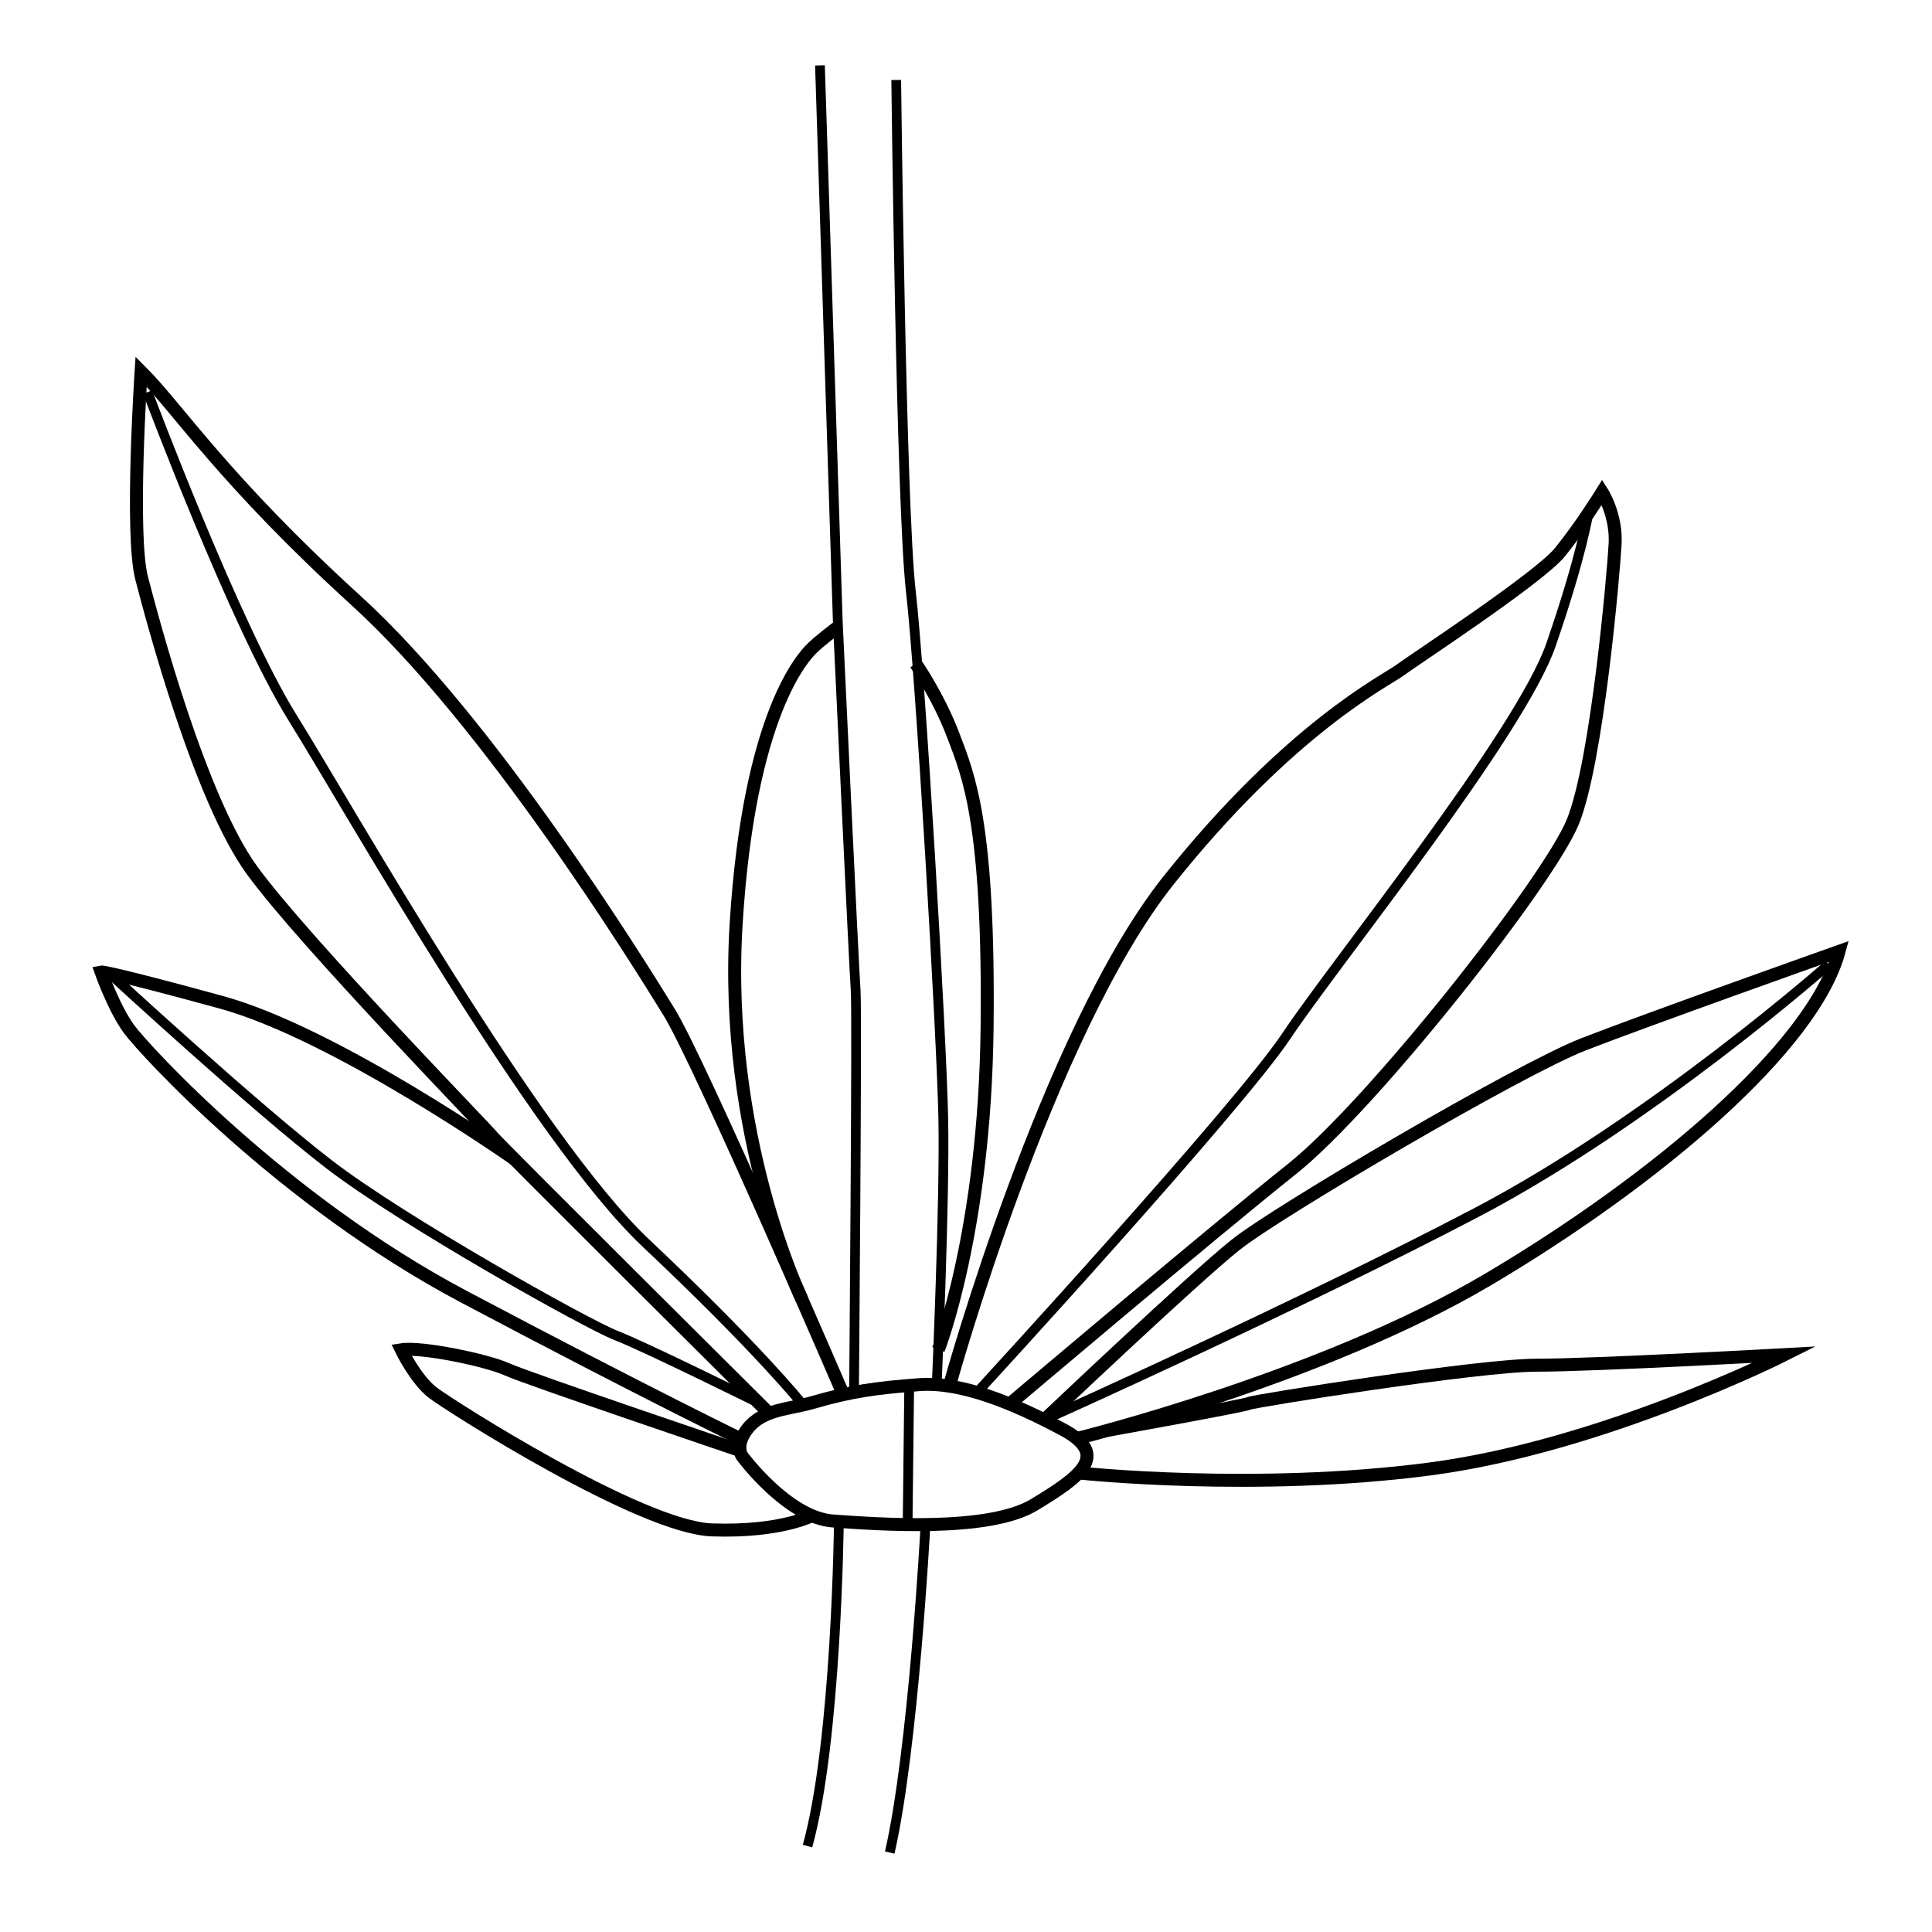 <?xml version="1.0" encoding="utf-8"?>
<!-- Generator: Adobe Illustrator 16.0.0, SVG Export Plug-In . SVG Version: 6.00 Build 0)  -->
<!DOCTYPE svg PUBLIC "-//W3C//DTD SVG 1.1//EN" "http://www.w3.org/Graphics/SVG/1.1/DTD/svg11.dtd">
<svg version="1.1" id="Layer_3" xmlns="http://www.w3.org/2000/svg" xmlns:xlink="http://www.w3.org/1999/xlink" x="0px" y="0px"
	 width="595.281px" height="595.281px" viewBox="0 0 595.281 595.281" enable-background="new 0 0 595.281 595.281"
	 xml:space="preserve">
<path fill="none" stroke="#000000" stroke-width="4" stroke-miterlimit="10" d="M228.641,448.641c0,0,14,19,28,20s48,3.5,62-5
	s23.75-15.25,8.75-23.25s-31.25-14.75-44.25-13.75s-20.75,2-32.75,5.5c-7.311,2.133-15.25,2-20,8
	C226.291,445.319,228.641,448.641,228.641,448.641z"/>
<path fill="none" stroke="#000000" stroke-width="4" stroke-miterlimit="10" d="M292.641,426.641c0,0,30-108.5,67.5-155.5
	s67-61.5,71-64.5s43-28.5,49.5-36.5s13-18.5,13-18.5s4.5,7,4,16s-5.5,67-13,85.5s-62,87.5-86.5,107s-86.5,72-86.5,72"/>
<path fill="none" stroke="#000000" stroke-width="3" stroke-miterlimit="10" d="M301.391,428.641c0,0,80-87,95-109.5
	s72-93,81.5-120.5s11.5-40.5,11.5-40.5"/>
<path fill="none" stroke="#000000" stroke-width="4" stroke-miterlimit="10" d="M322.141,437.141c0,0,45.667-43.334,58.667-53.667
	s87.333-53.999,107-61.666s78.833-28.667,78.833-28.667c-8,29.5-56.5,70.5-108,101s-126.5,49-126.5,49"/>
<path fill="none" stroke="#000000" stroke-width="3" stroke-miterlimit="10" d="M324.141,436.391c0,0,77-34.584,131-62.917
	s108.334-76.333,108.334-76.333"/>
<path fill="none" stroke="#000000" stroke-width="4" stroke-miterlimit="10" d="M332.891,453.891c0,0,54,5.75,107.5-1.25
	s109.5-35.25,109.5-35.25s-58.75,3.25-76.5,3.25s-87,11-88.5,11.75s-43.25,8.25-43.25,8.25"/>
<path fill="none" stroke="#000000" stroke-width="4" stroke-miterlimit="10" d="M260.474,431.141c0,0-44.667-103.666-54.333-119.333
	s-55.281-89.287-96.333-126.667c-41-37.333-54.833-59.167-66.333-70.667c0,0-3.333,50.167,0.167,63.667s18,68,34,90s72.5,80,74,82
	s85.5,85.5,85.5,85.5"/>
<path fill="none" stroke="#000000" stroke-width="3" stroke-miterlimit="10" d="M45.474,120.808c0,0,27,72,44.667,100.333
	s74.667,129.666,109,162s47.667,49,47.667,49"/>
<path fill="none" stroke="#000000" stroke-width="4" stroke-miterlimit="10" d="M158.474,357.141c0,0-55-38.666-90.333-48.333
	s-37-9.334-37-9.334s4,11.334,8.667,17.667s47,52.666,103,82.333s87,44.667,87,44.667"/>
<path fill="none" stroke="#000000" stroke-width="3" stroke-miterlimit="10" d="M33.807,299.975c0,0,44.667,41.167,67.667,58.833
	s79.666,49.332,88.333,52.666s43.667,20.667,43.667,20.667"/>
<path fill="none" stroke="#000000" stroke-width="4" stroke-miterlimit="10" d="M228.641,447.141c0,0-66.5-22.5-72.5-25.25
	s-26.25-7-32.5-6c0,0,4.5,9.25,9.75,13.25s64,41.5,86,42.25s31.5-4.75,31.5-4.75"/>
<path fill="none" stroke="#000000" stroke-width="3" stroke-miterlimit="10" d="M276.141,24.641c0,0,1.5,131.5,4.5,157.5
	s9.5,137,10,162.5s-2,81.5-2,81.5"/>
<path fill="none" stroke="#000000" stroke-width="3" stroke-miterlimit="10" d="M252.641,20.141l5.5,171.5c0,0,5,107,5.5,113.5
	s-0.5,123.5-0.5,123.5"/>
<path fill="none" stroke="#000000" stroke-width="3" stroke-miterlimit="10" d="M285.141,470.141c0,0-3.667,68.667-11,100.667"/>
<path fill="none" stroke="#000000" stroke-width="3" stroke-miterlimit="10" d="M258.474,468.808c0,0-0.667,67.667-9.667,100"/>
<line fill="none" stroke="#000000" stroke-width="3" stroke-miterlimit="10" x1="280.141" y1="426.641" x2="279.641" y2="470.641"/>
<path fill="none" stroke="#000000" stroke-width="4" stroke-miterlimit="10" d="M247.141,400.474c0,0-24.333-50.333-20.333-115.667
	c4-65.333,21-82.667,23.333-85s7.667-6.333,7.667-6.333"/>
<path fill="none" stroke="#000000" stroke-width="4" stroke-miterlimit="10" d="M289.141,415.808c0,0,14.333-36.667,15-99.334
	c0.667-62.667-5.666-77.333-10.333-89.667s-11.667-22.333-11.667-22.333"/>
</svg>
